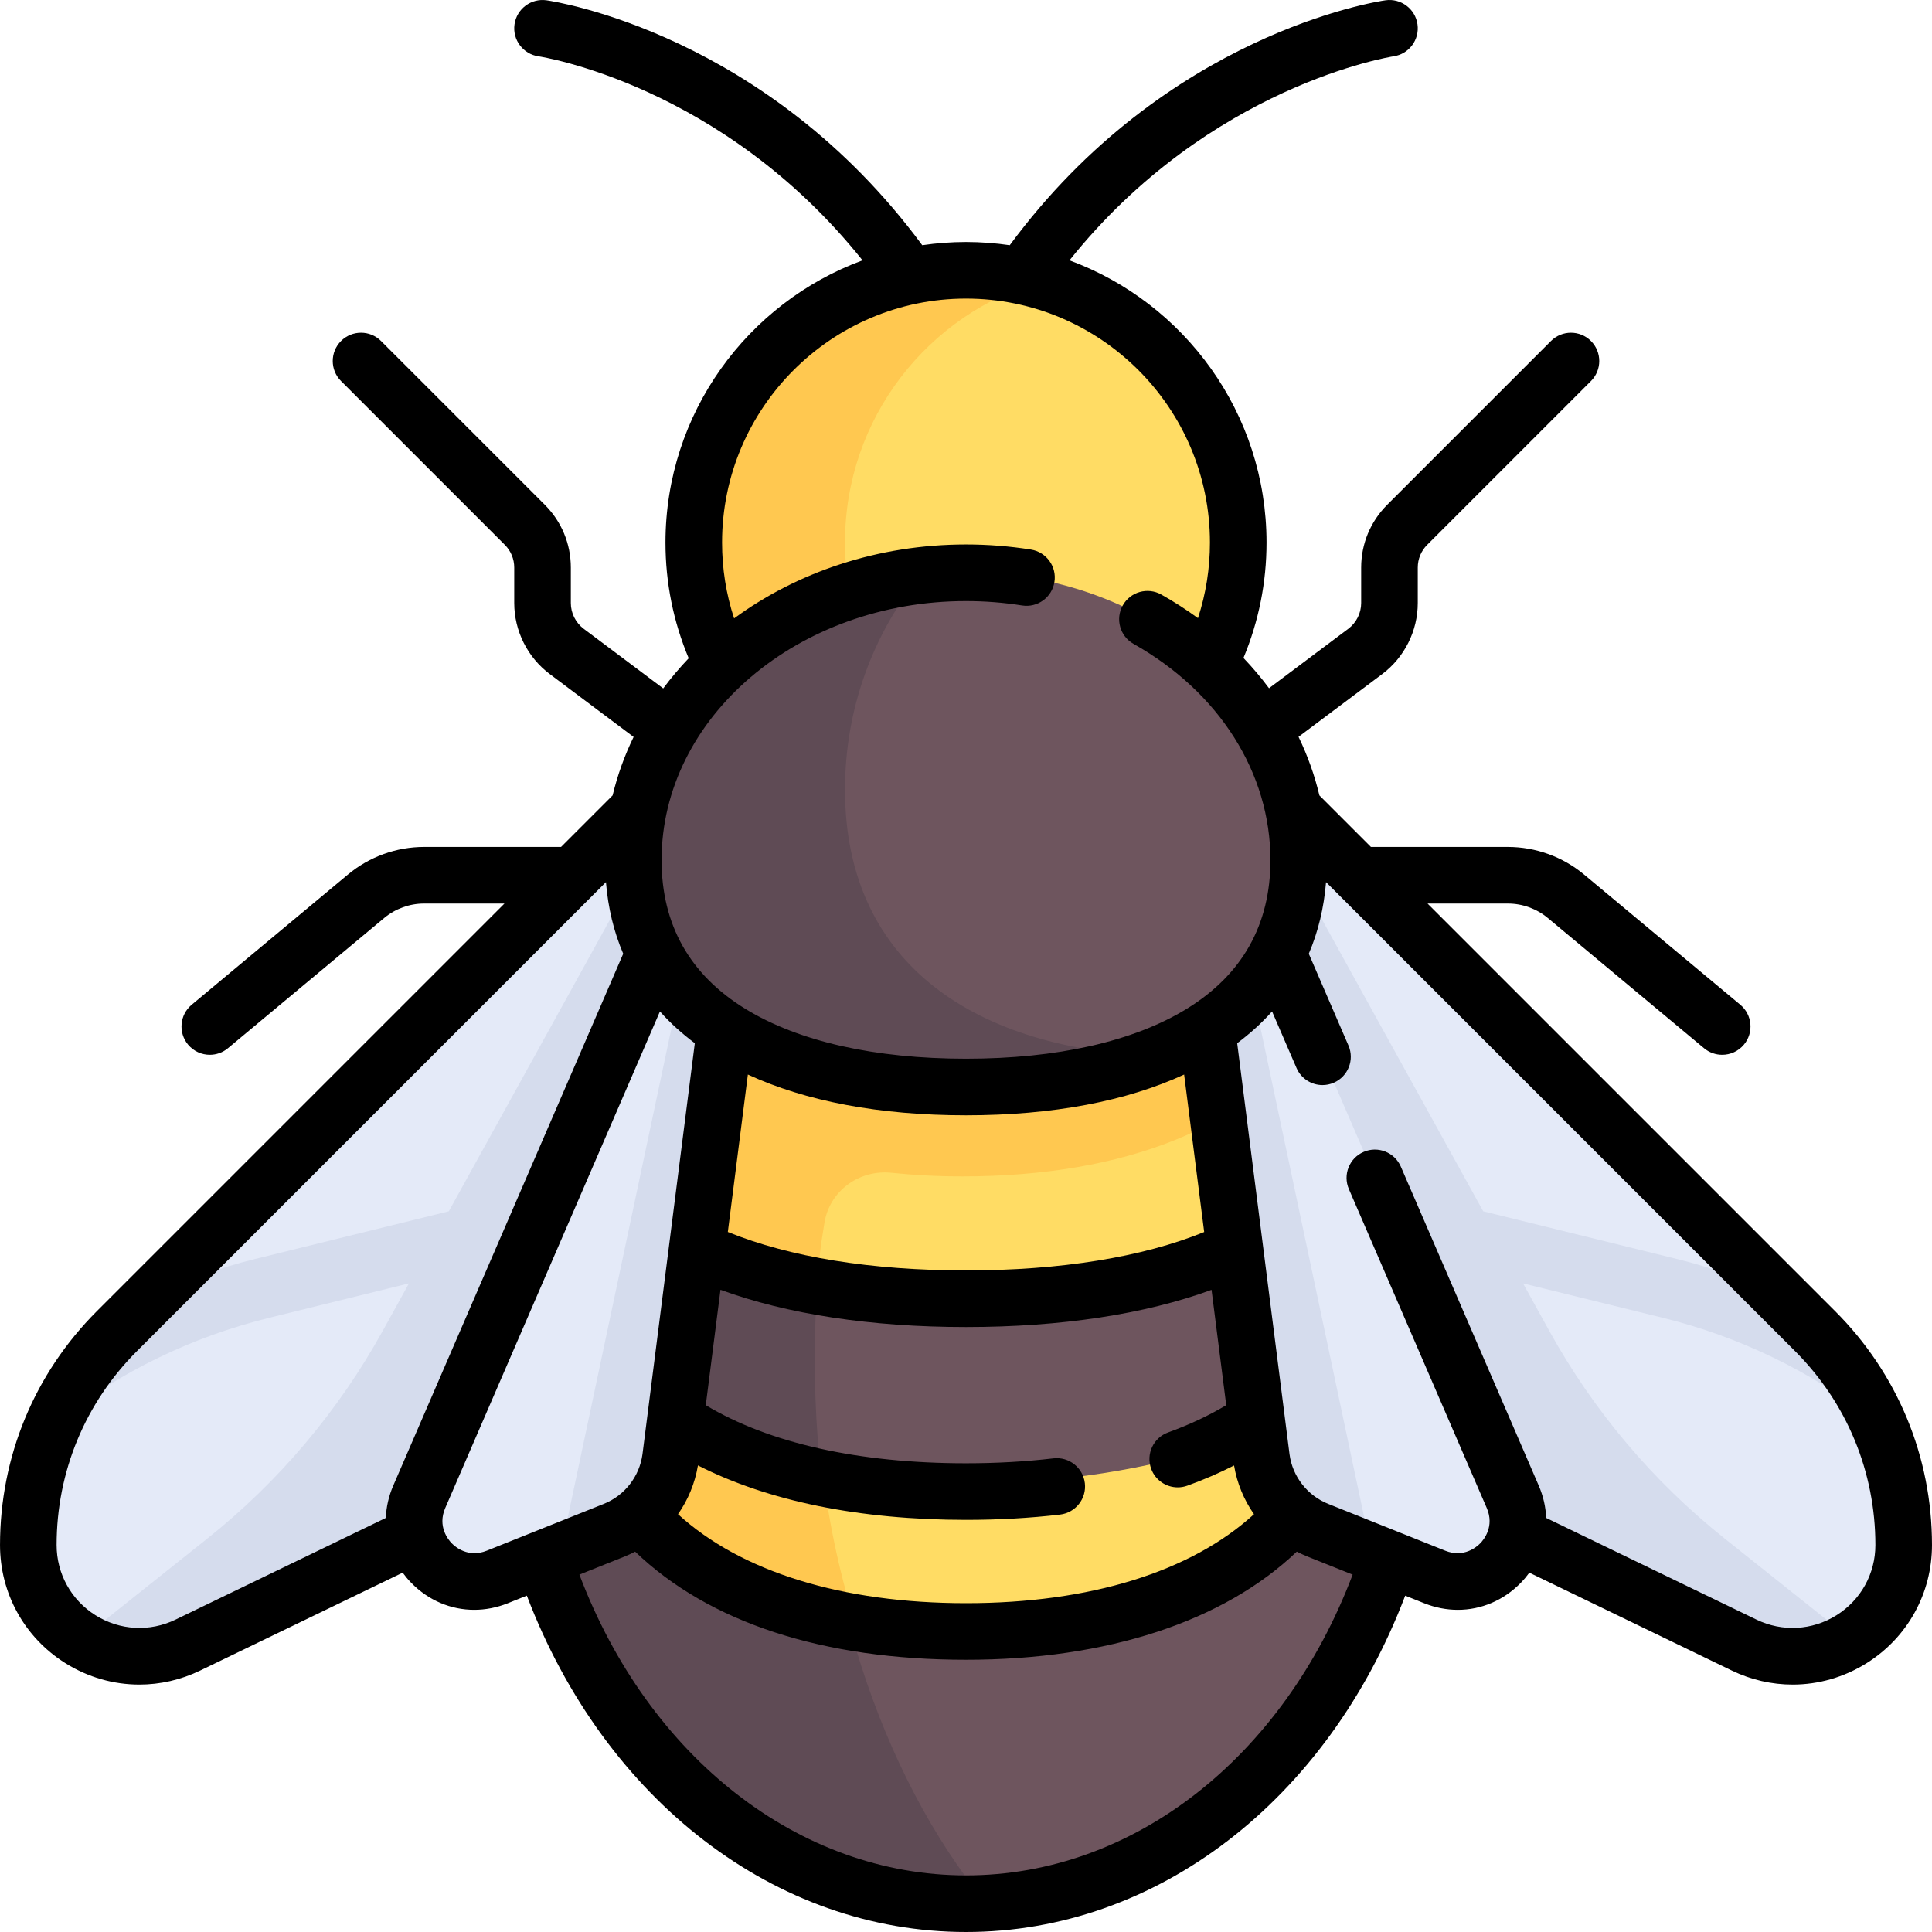 <?xml version="1.0" encoding="iso-8859-1"?>
<!-- Generator: Adobe Illustrator 19.0.0, SVG Export Plug-In . SVG Version: 6.00 Build 0)  -->
<svg version="1.1" id="Capa_1" xmlns="http://www.w3.org/2000/svg" xmlns:xlink="http://www.w3.org/1999/xlink" x="0px" y="0px"
	 viewBox="0 0 512.004 512.004" style="enable-background:new 0 0 512.004 512.004;" xml:space="preserve">
<circle style="fill:#FFDC64;" cx="256.002" cy="143.711" r="72.14"/>
<path style="fill:#FFC850;" d="M223.938,143.712c0-32.883,22.021-60.574,52.105-69.265c-6.369-1.84-13.079-2.88-20.04-2.88
	c-39.845,0-72.145,32.3-72.145,72.145c0,39.844,32.3,72.145,72.145,72.145c6.962,0,13.671-1.04,20.04-2.88
	C245.96,204.286,223.938,176.595,223.938,143.712z"/>
<ellipse style="fill:#6E555E;" cx="256.002" cy="360.151" rx="120.24" ry="144.29"/>
<path style="fill:#5F4B55;" d="M215.922,360.148c0-58.272,17.649-110.195,45.177-143.982c-1.703-0.086-3.376-0.309-5.097-0.309
	c-66.408,0-120.242,64.601-120.242,144.29s53.834,144.29,120.242,144.29c1.721,0,3.394-0.223,5.097-0.309
	C233.572,470.343,215.922,418.419,215.922,360.148z"/>
<path style="fill:#FFDC64;" d="M256.003,344.116c42.994,0,82.098-13.932,111.85-36.666c-17.553-53.595-60.959-91.592-111.85-91.592
	s-94.297,37.998-111.85,91.592C173.905,330.184,213.009,344.116,256.003,344.116z"/>
<path style="fill:#FFC850;" d="M256.003,215.858c-33.338,0-63.389,16.388-85.129,42.712c-0.007-0.009-0.017-0.018-0.024-0.027
	c-0.176,0.213-0.326,0.455-0.501,0.669c-2.207,2.706-4.357,5.479-6.384,8.385c0.017,0.023,0.039,0.043,0.056,0.067
	c-8.275,11.824-15.081,25.171-19.868,39.787c20.359,15.557,45.164,26.847,72.531,32.517c0.574-8.07,0.553-8.24,1.81-15.943
	c1.379-8.456,9.225-14.107,17.747-13.221c5.994,0.623,12.256,0.957,18.803,0.957c43.397,0,75.633-13.341,92.038-36.439
	C325.053,243.74,293.016,215.858,256.003,215.858z"/>
<path style="fill:#FFDC64;" d="M376.018,354.75c-25.878,23.164-69.956,38.43-120.015,38.43s-94.137-15.266-120.015-38.43
	c-0.056,1.853-0.227,3.668-0.227,5.537c0,5.469,0.279,10.853,0.749,16.168c29.36,35.416,71.944,57.842,119.493,57.842
	s90.133-22.426,119.493-57.842c0.47-5.315,0.749-10.699,0.749-16.168C376.245,358.418,376.074,356.603,376.018,354.75z"/>
<path style="fill:#FFC850;" d="M218,390.087c-33.947-5.543-62.943-18.267-82.012-35.337c0,0.011-0.001,0.022-0.001,0.033
	c-0.053,1.75-0.199,3.471-0.214,5.232c0.009,5.709,0.438,11.298,1.068,16.818c23.218,27.841,54.643,47.546,90.212,54.582
	C222.846,418.437,219.822,404.575,218,390.087z"/>
<path style="fill:#E4EAF8;" d="M115.721,404.237l-65.942,31.667c-19.56,9.456-42.276-4.794-42.276-26.519l0,0
	c0-21.26,8.446-41.649,23.479-56.683l142.856-142.856l3.34,33.734L115.721,404.237z"/>
<path style="fill:#D5DCED;" d="M174.829,219.854l-55.893,101.157l-51.375,12.646c-9.308,2.293-18.219,5.539-26.871,9.335
	l-9.709,9.709c-7.126,7.126-12.714,15.481-16.682,24.537l1.055-0.823c16.666-12.987,35.525-22.138,56.042-27.195l36.983-9.103
	l-6.958,12.593c-11.729,21.227-27.53,39.932-46.499,55.043l-33.47,26.663c8.105,5.022,18.604,6.188,28.327,1.487l65.942-31.667
	l61.457-160.657L174.829,219.854z"/>
<path style="fill:#E4EAF8;" d="M177.178,243.58l-66.069,153.026c-5.677,13.133,7.386,26.562,20.67,21.248l31.014-12.405
	c8.061-3.225,13.759-10.544,14.906-19.15l16.179-122.677L177.178,243.58z"/>
<path style="fill:#D5DCED;" d="M148.561,411.141l14.232-5.693c8.061-3.225,13.759-10.544,14.906-19.15l16.179-122.677
	l-11.205-13.447L148.561,411.141z"/>
<path style="fill:#E4EAF8;" d="M396.285,404.237l65.942,31.667c19.56,9.456,42.276-4.794,42.276-26.519l0,0
	c0-21.26-8.446-41.649-23.479-56.683L338.168,209.845l-3.34,33.734L396.285,404.237z"/>
<path style="fill:#D5DCED;" d="M337.177,219.854l55.893,101.157l51.375,12.646c9.308,2.293,18.219,5.539,26.871,9.335l9.709,9.709
	c7.126,7.126,12.714,15.481,16.682,24.537l-1.055-0.823c-16.666-12.987-35.525-22.138-56.042-27.195l-36.983-9.103l6.958,12.593
	c11.729,21.227,27.53,39.932,46.499,55.043l33.471,26.664c-8.105,5.022-18.604,6.188-28.327,1.487l-65.942-31.667L334.829,243.58
	L337.177,219.854z"/>
<path style="fill:#E4EAF8;" d="M334.828,243.58l66.069,153.026c5.677,13.133-7.386,26.562-20.67,21.248l-31.014-12.405
	c-8.061-3.225-13.759-10.544-14.906-19.15l-16.179-122.677L334.828,243.58z"/>
<path style="fill:#D5DCED;" d="M363.445,411.141l-14.232-5.693c-8.061-3.225-13.759-10.544-14.906-19.15l-16.179-122.677
	l11.205-13.447L363.445,411.141z"/>
<path style="fill:#6E555E;" d="M256.003,151.729c48.699,0,88.177,34.095,88.177,76.153s-39.478,60.121-88.177,60.121
	s-88.177-18.063-88.177-60.121S207.304,151.729,256.003,151.729z"/>
<path style="fill:#5F4B55;" d="M223.938,209.255c0-21.529,7.485-41.274,19.941-56.724c-42.946,5.114-76.053,36.854-76.053,75.35
	c0,42.058,39.478,60.121,88.177,60.121c18.528,0,35.702-2.633,49.894-8.189C260.111,278.048,223.938,256.603,223.938,209.255z"/>
<path d="M486.328,347.463L378.319,239.454h21.283c3.864,0,7.626,1.362,10.594,3.835l41.408,34.507
	c1.402,1.168,3.104,1.738,4.797,1.738c2.149,0,4.282-0.919,5.766-2.699c2.652-3.182,2.222-7.911-0.96-10.563l-41.408-34.507
	c-5.658-4.715-12.831-7.312-20.197-7.312h-36.284l-13.657-13.657c-1.27-5.351-3.124-10.547-5.531-15.525l22.185-16.638
	c5.894-4.42,9.413-11.458,9.413-18.826v-9.392c0-2.279,0.888-4.421,2.499-6.033l43.401-43.401c2.929-2.929,2.929-7.678,0-10.606
	c-2.929-2.929-7.678-2.929-10.606,0l-43.401,43.401c-4.445,4.445-6.893,10.354-6.893,16.64v9.392c0,2.671-1.276,5.223-3.413,6.826
	l-21.009,15.756c-2.068-2.784-4.327-5.464-6.772-8.024c4.042-9.701,6.113-19.981,6.113-30.59c0-34.285-21.776-63.578-52.223-74.779
	c37.081-46.387,85.373-53.999,85.88-54.073c4.092-0.593,6.933-4.388,6.348-8.483c-0.586-4.101-4.39-6.953-8.485-6.364
	c-2.389,0.342-58.249,8.91-99.571,64.907c-3.787-0.555-7.656-0.853-11.594-0.853c-3.938,0-7.808,0.298-11.594,0.853
	c-41.322-55.996-97.182-64.565-99.57-64.906c-4.101-0.582-7.899,2.264-8.485,6.364c-0.585,4.101,2.264,7.899,6.364,8.485
	c0.505,0.072,48.637,7.45,85.866,54.07c-30.448,11.2-52.225,40.494-52.225,74.78c0,10.653,2.085,20.953,6.151,30.671
	c-2.423,2.541-4.677,5.209-6.748,7.99l-21.071-15.803c-2.137-1.603-3.413-4.154-3.413-6.826v-9.392
	c0-6.286-2.448-12.195-6.893-16.64l-43.401-43.401c-2.929-2.929-7.678-2.929-10.606,0c-2.929,2.929-2.929,7.678,0,10.606
	l43.401,43.401c1.611,1.612,2.499,3.754,2.499,6.033v9.392c0,7.368,3.519,14.405,9.413,18.826l22.223,16.667
	c-2.403,4.938-4.276,10.119-5.56,15.486l-13.666,13.666h-36.284c-7.366,0-14.539,2.597-20.197,7.312l-41.408,34.507
	c-3.182,2.652-3.612,7.381-0.96,10.563c1.483,1.78,3.617,2.699,5.766,2.699c1.693,0,3.396-0.57,4.797-1.738l41.408-34.507
	c2.968-2.473,6.73-3.835,10.594-3.835h21.284L25.678,347.463C9.121,364.02,0.003,386.033,0.003,409.449
	c0,12.801,6.474,24.504,17.317,31.306c6.014,3.772,12.797,5.679,19.615,5.678c5.476,0,10.975-1.231,16.108-3.712l53.666-25.944
	c0.676,0.926,1.424,1.818,2.248,2.665c4.577,4.705,10.54,7.183,16.709,7.183c2.962,0,5.972-0.571,8.899-1.742l5.052-2.021
	c20.678,54.292,65.954,89.142,116.385,89.142c50.525,0,95.721-34.81,116.397-89.137l5.042,2.017c2.927,1.17,5.936,1.742,8.898,1.742
	c6.168,0,12.132-2.478,16.709-7.183c0.824-0.847,1.572-1.739,2.248-2.665l53.666,25.944c5.134,2.482,10.631,3.712,16.108,3.712
	c6.817,0,13.603-1.907,19.615-5.678c10.844-6.802,17.317-18.505,17.317-31.306C512.003,386.033,502.885,364.019,486.328,347.463z
	 M256.003,79.132c35.646,0,64.645,29,64.645,64.646c0,6.887-1.071,13.6-3.17,20.034c-3.06-2.238-6.3-4.325-9.711-6.245
	c-3.608-2.031-8.183-0.752-10.214,2.857s-0.753,8.183,2.857,10.214c22.712,12.784,36.271,34.208,36.271,57.309
	c0,17.128-7.484,30.397-22.244,39.437c-14.083,8.625-34.289,13.185-58.434,13.185s-44.351-4.559-58.434-13.185
	c-14.76-9.04-22.244-22.308-22.244-39.437c0-37.855,36.192-68.653,80.677-68.653c4.993,0,9.991,0.391,14.855,1.162
	c4.089,0.651,7.933-2.142,8.582-6.233s-2.142-7.933-6.233-8.582c-5.639-0.895-11.427-1.348-17.204-1.348
	c-23.377,0-44.819,7.373-61.455,19.592c-2.115-6.452-3.19-13.188-3.19-20.108C191.358,108.132,220.357,79.132,256.003,79.132z
	 M184.965,388.351c18.577,9.459,42.838,14.432,71.038,14.432c8.623,0,17.009-0.472,24.924-1.403
	c4.114-0.484,7.056-4.211,6.572-8.325c-0.484-4.113-4.206-7.048-8.325-6.572c-7.336,0.863-15.132,1.301-23.171,1.301
	c-28.44,0-52.153-5.312-68.964-15.389l3.895-30.587c17.653,6.47,39.903,9.873,65.07,9.873c25.138,0,47.427-3.394,65.072-9.857
	l3.892,30.569c-4.603,2.754-9.763,5.179-15.403,7.219c-3.896,1.408-5.912,5.708-4.503,9.603c1.104,3.054,3.984,4.952,7.054,4.952
	c0.846,0,1.708-0.145,2.549-0.449c4.363-1.577,8.494-3.371,12.379-5.349c0.786,4.711,2.614,9.108,5.281,12.911
	c-16.67,15.25-43.448,23.579-76.32,23.579c-32.844,0-59.66-8.338-76.322-23.583C182.345,397.471,184.174,393.072,184.965,388.351z
	 M319.124,326.502c-16.373,6.666-38.094,10.178-63.121,10.178c-25.064,0-46.742-3.52-63.119-10.192l5.312-41.72
	c15.249,7.033,34.727,10.799,57.807,10.799s42.558-3.766,57.807-10.799L319.124,326.502z M46.515,429.216
	c-6.846,3.311-14.781,2.874-21.224-1.168c-6.442-4.041-10.289-10.994-10.289-18.599c0-19.409,7.558-37.656,21.282-51.379
	l124.301-124.301c0.557,6.828,2.091,13.173,4.574,18.981l-60.935,140.944c-1.213,2.805-1.863,5.704-1.976,8.577L46.515,429.216z
	 M128.994,410.954c-4.923,1.968-8.351-1.012-9.285-1.973c-0.934-0.96-3.819-4.471-1.716-9.335l56.897-131.604
	c2.716,3.048,5.815,5.85,9.243,8.421l-13.868,108.908c-0.789,5.913-4.719,10.962-10.258,13.178L128.994,410.954z M256.003,497.003
	c-44.182,0-84.055-31.17-102.457-79.714l12.032-4.813c0.942-0.377,1.85-0.811,2.741-1.271
	c19.553,18.765,49.725,28.653,87.683,28.653c37.42,0,68.238-10.135,87.668-28.661c0.896,0.463,1.809,0.9,2.757,1.279l12.042,4.817
	C340.069,465.868,300.269,497.003,256.003,497.003z M486.714,428.048c-6.442,4.042-14.375,4.479-21.224,1.168l-55.734-26.944
	c-0.113-2.873-0.763-5.772-1.976-8.577l-36.54-84.519c-1.644-3.802-6.057-5.552-9.86-3.908c-3.802,1.644-5.552,6.059-3.908,9.86
	l36.54,84.519c2.103,4.864-0.782,8.375-1.716,9.335c-0.935,0.96-4.364,3.94-9.285,1.973l-31.014-12.406
	c-5.539-2.216-9.469-7.265-10.252-13.134l-13.873-108.952c3.428-2.572,6.526-5.373,9.243-8.421l6.48,14.988
	c1.225,2.833,3.987,4.526,6.888,4.526c0.993,0,2.003-0.199,2.972-0.618c3.802-1.644,5.552-6.059,3.908-9.86l-10.518-24.328
	c2.483-5.809,4.016-12.153,4.574-18.981L475.72,358.07c13.724,13.724,21.282,31.971,21.282,51.379
	C497.003,417.053,493.157,424.007,486.714,428.048z"/>
<g>
</g>
<g>
</g>
<g>
</g>
<g>
</g>
<g>
</g>
<g>
</g>
<g>
</g>
<g>
</g>
<g>
</g>
<g>
</g>
<g>
</g>
<g>
</g>
<g>
</g>
<g>
</g>
<g>
</g>
</svg>
